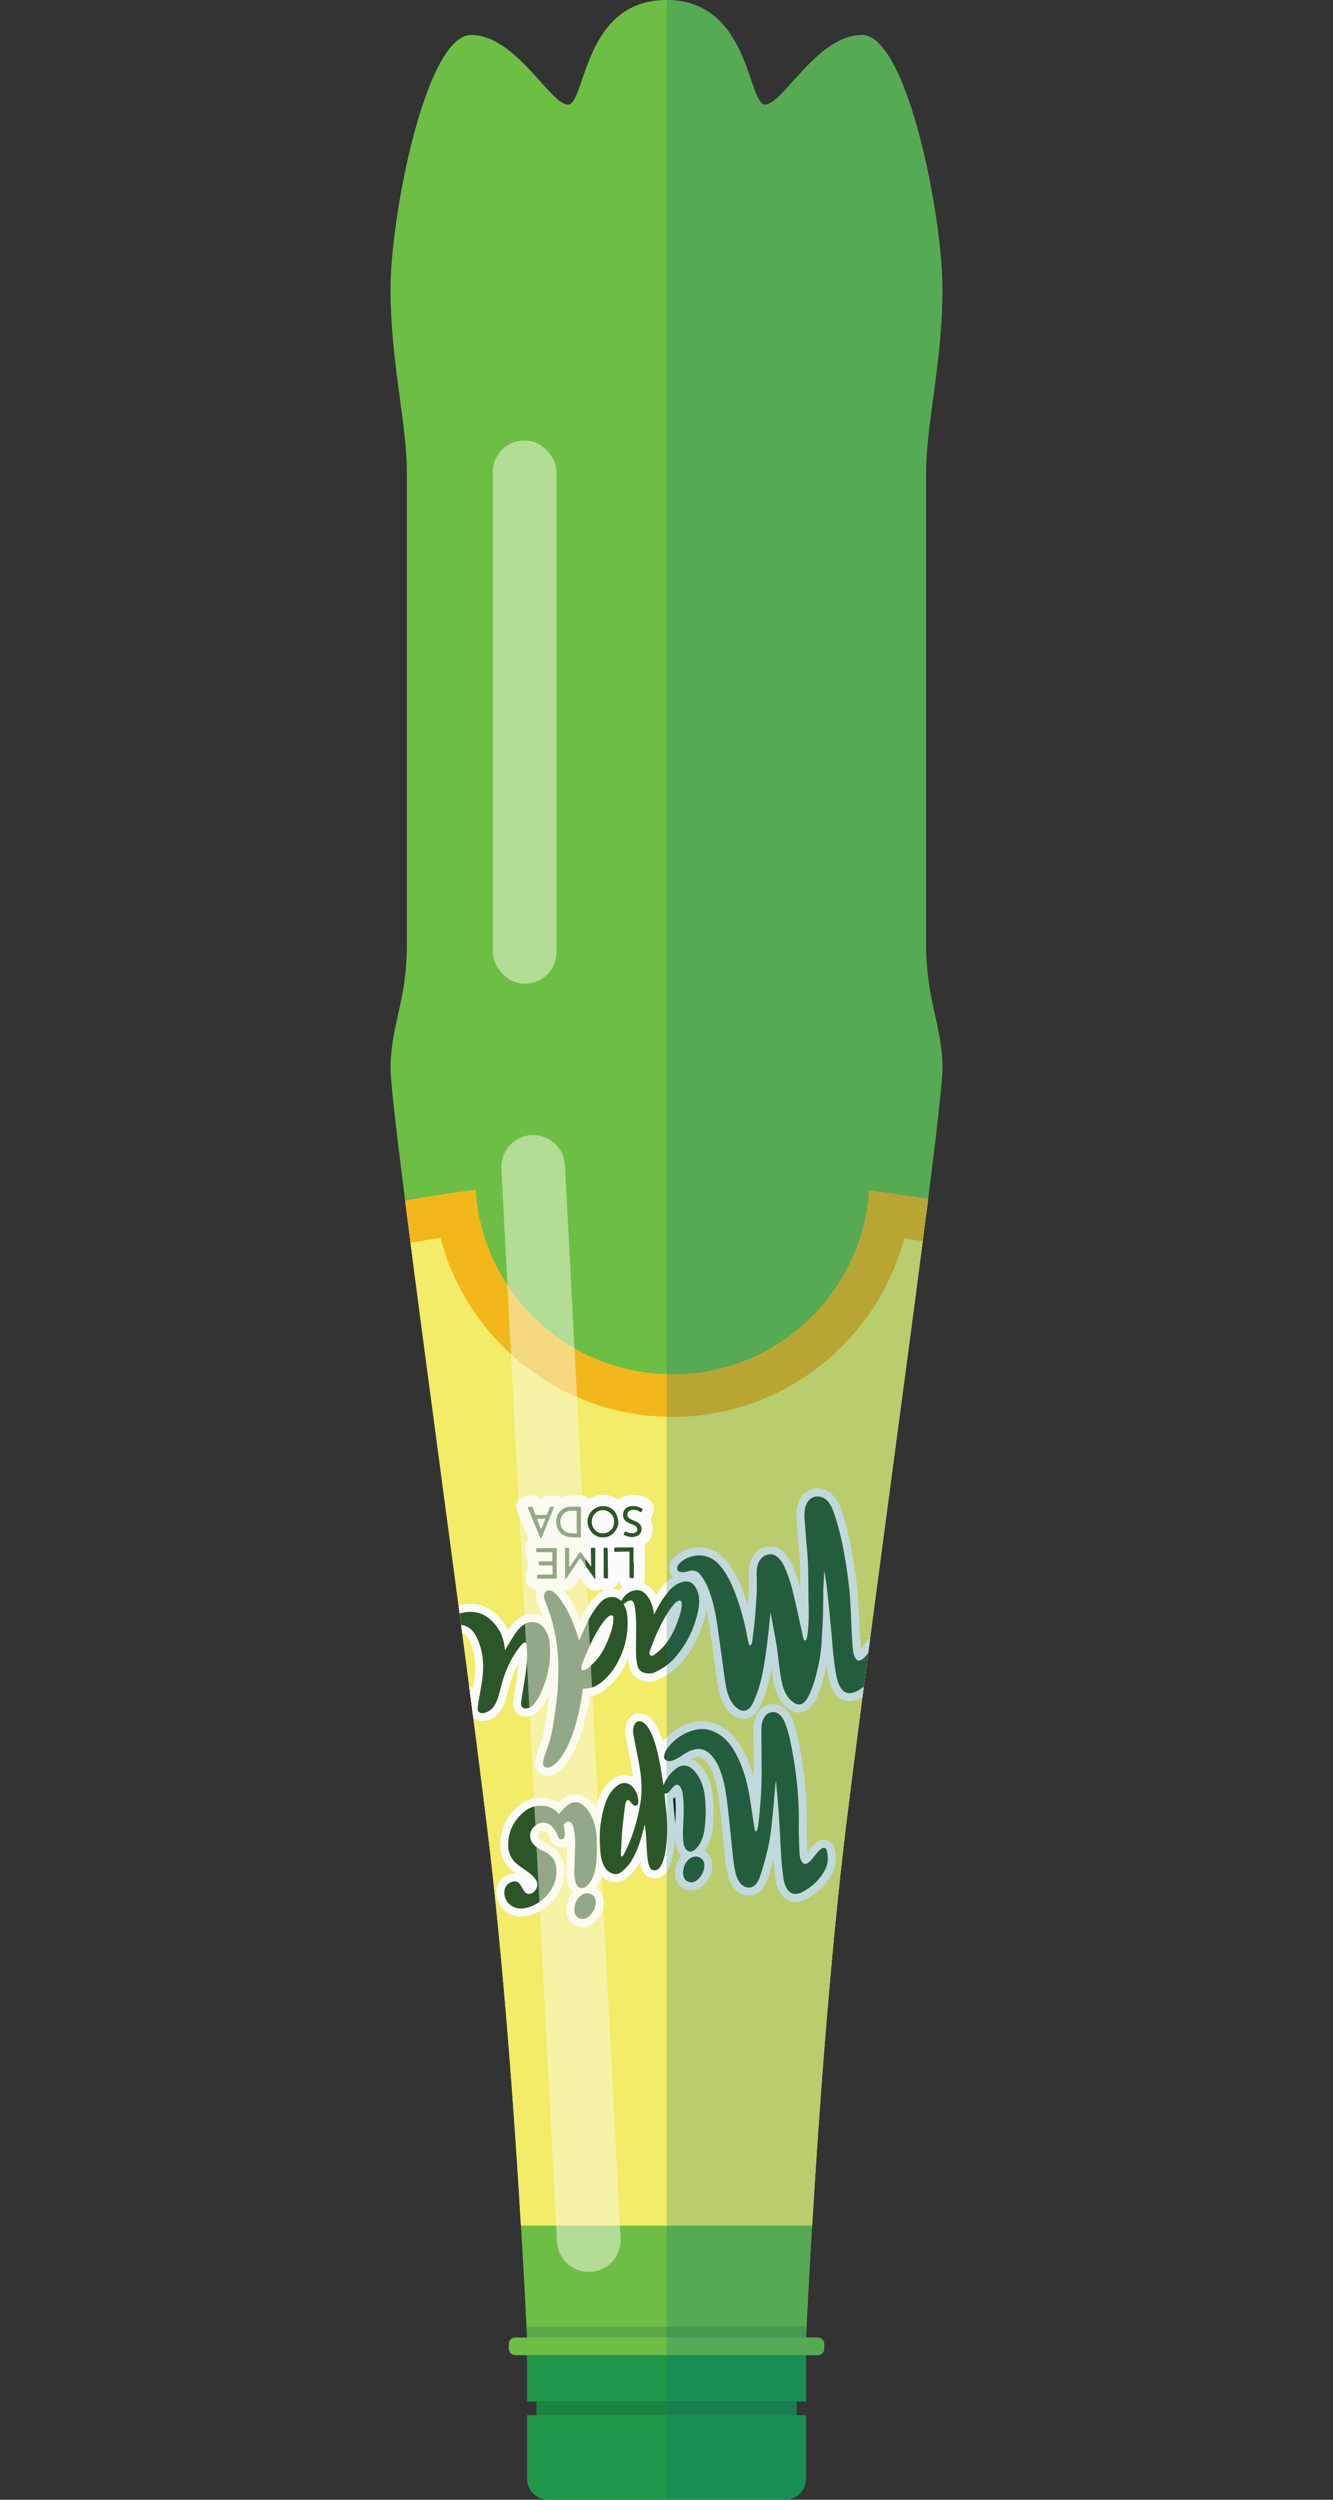 <?xml version="1.0" encoding="UTF-8"?>
<svg xmlns="http://www.w3.org/2000/svg" xmlns:xlink="http://www.w3.org/1999/xlink" viewBox="0 0 160 300">
  <rect x="0" y="0" width="160" height="300" fill="#333333" stroke="none"/>
  <defs>
    <style>
      .cls-1 {
        fill: #020202;
      }

      .cls-1, .cls-2, .cls-3, .cls-4, .cls-5, .cls-6, .cls-7, .cls-8, .cls-9, .cls-10, .cls-11, .cls-12 {
        stroke-width: 0px;
      }

      .cls-2 {
        fill: rgba(251, 251, 231, .5);
      }

      .cls-3 {
        fill: #f2b71b;
      }

      .cls-13 {
        isolation: isolate;
      }

      .cls-4 {
        fill: #11707c;
        mix-blend-mode: multiply;
        opacity: .25;
      }

      .cls-5 {
        fill: none;
      }

      .cls-6 {
        fill: #6dbe45;
      }

      .cls-14 {
        clip-path: url(#clippath);
      }

      .cls-7 {
        fill: #1e9848;
      }

      .cls-8 {
        fill: #1c8441;
      }

      .cls-9 {
        fill: #f2ec69;
      }

      .cls-10 {
        fill: #2b562a;
      }

      .cls-11 {
        fill: #fcfcfc;
      }

      .cls-12 {
        fill: #5aa545;
      }
    </style>
    <clipPath id="clippath">
      <path class="cls-5" d="M49.277,149.173v-.02l.235-.041c1.123-.194,2.246-.388,3.349-.562,1.164,4.452,3.369,8.464,6.32,11.793,2.257,2.553,4.962,4.687,7.984,6.3,3.86,2.083,8.23,3.288,12.855,3.39.225.02.459.02.694.02,13.233,0,24.556-9.057,27.823-21.442.674.112,1.348.214,2.022.327l.194.031c-.143,1.072-.286,2.175-.429,3.298-.102.745-.194,1.491-.296,2.256-.092.694-.184,1.399-.276,2.103-.061.47-.123.939-.184,1.409-.102.786-.214,1.583-.317,2.389-.5,3.757-1.021,7.668-1.552,11.64-.051.419-.112.827-.163,1.246-.531,3.962-1.062,7.964-1.593,11.936-.082.653-.174,1.297-.255,1.95-1.593,11.997-3.104,23.494-4.135,31.887-1.981,16.306-3.329,35.491-4.074,48.019h-34.95c-.735-12.528-2.083-31.713-4.084-48.019-.184-1.491-.378-3.084-.592-4.758-.163-1.338-.347-2.736-.531-4.176-.01-.082-.02-.163-.031-.245-.123-1.001-.255-2.032-.398-3.073-.092-.756-.194-1.511-.296-2.287-.153-1.154-.306-2.328-.459-3.533-.102-.796-.214-1.603-.317-2.42-.214-1.623-.429-3.278-.653-4.952-.112-.827-.225-1.664-.337-2.512-.112-.847-.225-1.695-.337-2.542-.051-.429-.112-.858-.174-1.287-.082-.643-.174-1.297-.255-1.94-.255-1.92-.511-3.859-.776-5.789-.163-1.246-.327-2.491-.49-3.727-.123-.919-.245-1.817-.368-2.726-.082-.674-.174-1.338-.265-2.011-.02-.184-.051-.357-.071-.541-.112-.847-.225-1.695-.337-2.532-.225-1.685-.439-3.349-.664-4.993-.174-1.297-.337-2.573-.511-3.829-.347-2.726-.694-5.36-1.031-7.872,0-.061-.01-.123-.02-.194-.082-.664-.174-1.327-.255-1.971Z"/>
    </clipPath>
  </defs>
  <g class="cls-13">
    <g id="Layer_1" data-name="Layer 1">
      <path class="cls-7" d="M63.255,297.458v-7.607h33.5v7.607c0,1.409-1.133,2.542-2.542,2.542h-28.405c-1.409,0-2.553-1.133-2.553-2.542Z"/>
      <rect class="cls-7" x="63.255" y="282.653" width="33.5" height="5.565"/>
      <rect class="cls-8" x="64.399" y="288.217" width="31.223" height="1.634"/>
      <path class="cls-6" d="M61.07,281.877v-.582c0-.419.347-.766.776-.766h1.409s-.02-.459-.061-1.317c-.102-2.062-.317-6.402-.664-12.109h34.95c-.347,5.708-.562,10.047-.664,12.109-.041.858-.061,1.317-.061,1.317h1.399c.439,0,.786.347.786.766v.582c0,.419-.347.776-.786.776h-36.308c-.429,0-.776-.357-.776-.776Z"/>
      <path class="cls-6" d="M48.838,56.688c0-5.891-1.96-13.212-1.96-22.044s4.258-30.447,9.659-30.447,9.496,8.352,11.63,8.352,1.797-12.548,11.834-12.548h.02c10.016.02,9.7,12.548,11.824,12.548s6.228-8.352,11.619-8.352,9.659,21.615,9.659,30.447-1.96,16.153-1.96,22.044v56.637c0,6.872,1.96,9.72,1.96,14.958,0,1.491-.684,7.372-1.715,15.622-2.359-.388-4.717-.735-7.086-1.031-.817,12.334-11.078,22.075-23.606,22.075-.235,0-.459,0-.694-.02-4.911-.133-9.455-1.777-13.182-4.472-3.665-2.655-6.545-6.341-8.199-10.629-.868-2.205-1.399-4.564-1.552-7.035-2.828.357-5.646.796-8.464,1.297-1.052-8.352-1.746-14.294-1.746-15.806,0-5.238,1.96-8.087,1.96-14.958v-56.637Z"/>
      <path class="cls-9" d="M48.624,144.088c2.818-.5,5.636-.939,8.464-1.297.153,2.471.684,4.83,1.552,7.035,1.654,4.288,4.533,7.974,8.199,10.629,3.727,2.696,8.27,4.339,13.182,4.472.235.02.459.02.694.02,12.528,0,22.789-9.741,23.606-22.075,2.369.296,4.727.643,7.086,1.031-.204,1.603-.419,3.298-.653,5.064-.143,1.072-.286,2.175-.429,3.298-.092.745-.194,1.501-.296,2.256-.082.694-.184,1.399-.276,2.103-.061.47-.123.939-.184,1.409-.102.786-.214,1.583-.317,2.389-.5,3.757-1.021,7.668-1.552,11.64-.051.419-.112.827-.163,1.246-.531,3.962-1.062,7.964-1.593,11.936-.082.653-.174,1.297-.255,1.95-1.593,11.997-3.104,23.494-4.135,31.887-1.981,16.306-3.329,35.491-4.074,48.019h-34.95c-.735-12.528-2.083-31.713-4.084-48.019-.184-1.491-.378-3.084-.592-4.758-.174-1.348-.347-2.736-.531-4.176-.01-.082-.02-.163-.031-.245-.123-1.001-.255-2.032-.398-3.073-.102-.756-.194-1.521-.296-2.287-.153-1.154-.306-2.328-.459-3.533-.102-.796-.214-1.603-.317-2.42-.214-1.623-.429-3.278-.653-4.952-.112-.837-.225-1.674-.337-2.512-.112-.847-.225-1.695-.337-2.542-.051-.429-.112-.858-.174-1.287-.082-.643-.174-1.297-.255-1.94-.255-1.92-.511-3.859-.776-5.789-.163-1.246-.327-2.481-.49-3.727-.123-.919-.245-1.817-.368-2.726-.082-.674-.174-1.338-.265-2.011-.02-.184-.051-.357-.071-.541-.112-.847-.225-1.695-.337-2.532-.225-1.685-.439-3.349-.664-4.993-.174-1.297-.337-2.573-.511-3.829-.357-2.726-.705-5.36-1.031-7.872,0-.061-.01-.123-.02-.194-.082-.664-.174-1.327-.255-1.971v-.02c-.061-.439-.112-.878-.174-1.307-.163-1.297-.327-2.553-.48-3.757Z"/>
      <path class="cls-9" d="M49.277,149.173v-.02l.235-.041c1.123-.194,2.246-.388,3.349-.562,1.164,4.452,3.369,8.464,6.32,11.793,2.257,2.553,4.962,4.687,7.984,6.3,3.86,2.083,8.23,3.288,12.855,3.39.225.02.459.02.694.02,13.233,0,24.556-9.057,27.823-21.442.674.112,1.348.214,2.022.327l.194.031c-.143,1.072-.286,2.175-.429,3.298-.102.745-.194,1.491-.296,2.256-.092.694-.184,1.399-.276,2.103-.061.47-.123.939-.184,1.409-.102.786-.214,1.583-.317,2.389-.5,3.757-1.021,7.668-1.552,11.64-.051.419-.112.827-.163,1.246-.531,3.962-1.062,7.964-1.593,11.936-.082.653-.174,1.297-.255,1.95-1.593,11.997-3.104,23.494-4.135,31.887-1.981,16.306-3.329,35.491-4.074,48.019h-34.95c-.735-12.528-2.083-31.713-4.084-48.019-.184-1.491-.378-3.084-.592-4.758-.163-1.338-.347-2.736-.531-4.176-.01-.082-.02-.163-.031-.245-.123-1.001-.255-2.032-.398-3.073-.092-.756-.194-1.511-.296-2.287-.153-1.154-.306-2.328-.459-3.533-.102-.796-.214-1.603-.317-2.42-.214-1.623-.429-3.278-.653-4.952-.112-.827-.225-1.664-.337-2.512-.112-.847-.225-1.695-.337-2.542-.051-.429-.112-.858-.174-1.287-.082-.643-.174-1.297-.255-1.94-.255-1.92-.511-3.859-.776-5.789-.163-1.246-.327-2.491-.49-3.727-.123-.919-.245-1.817-.368-2.726-.082-.674-.174-1.338-.265-2.011-.02-.184-.051-.357-.071-.541-.112-.847-.225-1.695-.337-2.532-.225-1.685-.439-3.349-.664-4.993-.174-1.297-.337-2.573-.511-3.829-.347-2.726-.694-5.36-1.031-7.872,0-.061-.01-.123-.02-.194-.082-.664-.174-1.327-.255-1.971Z"/>
      <path class="cls-12" d="M63.194,279.212h33.623c-.041.858-.061,1.317-.061,1.317h-33.5s-.02-.459-.061-1.317Z"/>
      <path class="cls-3" d="M48.624,144.088c2.818-.5,5.636-.939,8.464-1.297.153,2.471.684,4.83,1.552,7.035,1.654,4.288,4.533,7.974,8.199,10.629,3.727,2.696,8.27,4.339,13.182,4.472.235.02.459.02.694.02,12.528,0,22.789-9.741,23.606-22.075,2.369.296,4.727.643,7.086,1.031-.204,1.603-.419,3.298-.653,5.064l-.194-.031c-.674-.112-1.348-.214-2.022-.327-3.267,12.385-14.591,21.442-27.823,21.442-.235,0-.47,0-.694-.02-4.625-.102-8.995-1.307-12.855-3.39-3.022-1.613-5.728-3.747-7.984-6.3-2.951-3.329-5.156-7.341-6.32-11.793-1.103.174-2.226.368-3.349.562l-.235.041c-.061-.439-.112-.878-.174-1.307-.163-1.297-.327-2.553-.48-3.757Z"/>
      <rect class="cls-2" x="59.153" y="52.871" width="7.647" height="65.172" rx="3.745" ry="3.745" transform="translate(125.953 170.915) rotate(180)"/>
      <g class="cls-14">
        <g>
          <path class="cls-11" d="M107.002,199.077c-.043-.041-.051,0-.055.027-.208,1.439-.986,2.548-2.025,3.508-.58.536-1.187,1.036-1.929,1.337-.828.337-1.625.323-2.351-.258-.409-.328-.666-.768-.862-1.247-.247-.604-.372-1.238-.462-1.88-.031-.222-.063-.445-.114-.67-.064.282-.125.564-.193.844-.277,1.139-.597,2.265-1.141,3.312-.196.378-.424.736-.758,1.012-.68.561-1.476.624-2.231.167-.821-.498-1.344-1.237-1.676-2.123-.24-.638-.366-1.304-.463-1.975-.042-.287-.081-.575-.131-.862-.177.919-.386,1.827-.669,2.717-.209.66-.458,1.306-.77,1.926-.171.34-.382.654-.678.9-.752.625-1.771.619-2.564-.006-.817-.644-1.278-1.508-1.55-2.489-.2-.72-.297-1.459-.4-2.197-.101-.723-.199-1.447-.297-2.171-.097-.714-.187-1.428-.289-2.141-.113-.794-.235-1.586-.354-2.379-.061-.403-.133-.804-.243-1.241-.156.903-.409,1.737-.728,2.546-.647,1.641-1.551,3.129-2.84,4.35-.723.685-1.534,1.263-2.491,1.578-.925.305-1.798.174-2.556-.47-.402-.342-.541-.828-.65-1.321-.058-.263-.087-.531-.115-.844-.148.315-.264.591-.405.854-.636,1.194-1.456,2.233-2.569,3.022-.451.319-.948.534-1.493.635-.089.017-.166.031-.182.155-.177,1.316-.48,2.605-.862,3.876-.393,1.309-.906,2.563-1.659,3.71-.442.672-.97,1.256-1.702,1.618-.57.282-1.152.333-1.696-.058-.504-.362-.672-.893-.606-1.486.074-.673.34-1.299.573-1.928.344-.928.547-1.886.699-2.86.161-1.035.276-2.076.421-3.113.006-.045.005-.092.008-.15-.046.034-.054.077-.071.115-.299.653-.674,1.258-1.133,1.811-.529.637-1.432.931-2.148.701-.64-.206-1.081-.918-1.004-1.584.126-1.091.355-2.166.504-3.253.067-.491.137-.981.176-1.491-.064.032-.077.086-.1.129-.529.968-.87,2.005-1.142,3.068-.175.685-.343,1.373-.648,2.017-.427.9-1.111,1.488-2.089,1.709-.63.143-1.174-.013-1.597-.519-.06-.072-.087-.058-.15-.006-1.457,1.22-3.439.348-3.749-1.333-.239-1.299.629-2.514,1.936-2.706.734-.107,1.361.106,1.897.609.033.031.065.061.118.11.076-.519.157-1.015.22-1.514.068-.538.122-1.077.068-1.622-.097-.976-.286-1.926-.761-2.798-.212-.389-.508-.676-.963-.759-.186-.034-.366-.002-.547.034-.434.086-.868.137-1.306.023-.424-.11-.702-.377-.846-.787-.012-.033-.008-.073-.043-.094-.004-.002-.015.008-.023.012v-.092c.05-.02.025-.041,0-.061v-.307c.007-.009.014-.019.021-.028-.007,0-.014-.002-.021-.003v-.123c.036.045.049.01.058-.019.135-.441.434-.759.786-1.032.77-.596,1.638-.953,2.616-1,.535-.026,1.075-.058,1.6.104,1.431.442,2.473,1.349,3.178,2.659.062.115.119.233.185.364.029-.04.05-.067.068-.094.293-.428.61-.835,1.017-1.162.642-.514,1.359-.772,2.192-.656.287.04.561.118.857.24-.183-.492-.35-.954-.526-1.414-.205-.536-.324-1.076-.116-1.639.041-.11-.042-.089-.097-.094-.592-.058-1.049-.45-1.189-1.029-.073-.302-.045-.611-.035-.917.006-.208.073-.4.173-.581.021-.039.054-.071.041-.125-.052-.222-.04-.449-.03-.673.01-.209-.003-.397-.14-.571-.078-.098-.105-.229-.132-.355-.053-.254-.02-.51-.027-.765-.01-.371.122-.692.377-.956.079-.082.08-.138.039-.235-.462-1.087-.928-2.171-1.372-3.265-.303-.747.13-1.591.897-1.798.259-.07.528-.052.792-.074.458-.038.845.114,1.139.474.067.082.091.032.133-.018.261-.304.593-.459.995-.46.174,0,.348.001.522,0,.236-.002.455.056.654.181.074.047.134.042.213.012.336-.129.685-.197,1.047-.194.425.004.85.003,1.275,0,.327-.002.615.105.855.318.093.083.149.068.245.019,1.125-.584,2.231-.568,3.308.124.074.047.115.045.182-.007.653-.5,1.397-.611,2.192-.5.468.065.887.265,1.295.484.526.283.788.912.652,1.492-.072.308-.225.578-.371.851-.029.054-.044.092-.011.151.156.269.236.562.257.872.054.787-.171,1.465-.796,1.975-.133.109-.184.201-.175.382.061,1.238.043,2.478.045,3.718,0,.202-.023.399-.109.582-.039.083-.01.104.058.132.175.072.335.172.487.286.373.281.658.638.907,1.058.55-.84,1.151-1.614,2.039-2.117-.347-.34-.51-.735-.467-1.201.04-.421.216-.794.513-1.088,1.133-1.122,2.494-1.515,4.045-1.171,1.025.228,1.806.854,2.446,1.666.733.93,1.246,1.982,1.689,3.071.274.674.507,1.362.722,2.061.044-.041.041-.088.044-.132.059-.853.109-1.706.101-2.562-.006-.604-.05-1.208.025-1.811.095-.76.38-1.423.962-1.944.84-.751,2.039-.811,2.946-.142.403.297.708.681.943,1.116.523.968.876,2.003,1.173,3.059.035.126.07.253.105.379.014-.497.018-.989.013-1.48-.006-.548-.002-1.097-.036-1.643-.052-.848-.134-1.693-.202-2.54-.069-.857-.14-1.713-.202-2.57-.042-.579-.026-1.157.131-1.72.286-1.024.877-1.749,1.97-1.97.023-.005.071-.005.035-.053h.707c-.029.075.037.053.065.057.731.106,1.283.498,1.713,1.08.418.565.663,1.21.881,1.871.544,1.654.928,3.345,1.218,5.06.131.775.248,1.552.355,2.331.082.597.166,1.195.219,1.795.095,1.091.131,2.185.215,3.277.07.918.011,1.842.126,2.759.045.356.047.718.068,1.078.17-.174.302-.36.438-.542.291-.39.585-.784,1.032-1.011.774-.393,1.529-.256,1.93.654.111.253.181.518.226.791.005.029-.027.104.059.069v1.199ZM98.929,188.48c.096.385.132.739.184,1.091.165,1.098.281,2.202.388,3.307.088.922.168,1.845.266,2.765.112,1.053.15,2.113.285,3.165.108.842.192,1.687.378,2.516.113.505.276.996.609,1.408.261.323.595.492,1.017.464.383-.025.722-.179,1.041-.376.69-.425,1.283-.968,1.814-1.575.643-.734,1.053-1.577,1.124-2.564.032-.444-.01-.88-.2-1.289-.129-.276-.259-.319-.541-.198-.203.087-.364.23-.496.401-.25.324-.488.657-.739.98-.191.248-.397.484-.68.634-.27.144-.493.091-.666-.161-.152-.222-.241-.472-.29-.736-.123-.672-.124-1.355-.171-2.033-.079-1.143-.085-2.292-.167-3.436-.048-.679-.064-1.361-.135-2.038-.129-1.225-.307-2.445-.505-3.661-.295-1.807-.688-3.589-1.267-5.328-.188-.563-.392-1.119-.774-1.588-.325-.399-.747-.61-1.262-.632-.589-.025-1.113.345-1.372.972-.165.399-.209.82-.217,1.246-.009.482.055.96.092,1.44.045.571.089,1.143.134,1.715.068.862.163,1.723.197,2.587.044,1.126.053,2.253.054,3.38.002,1.443.108,2.888-.018,4.33-.04.453-.062.909-.182,1.351-.032.117-.082.254-.206.259-.124.006-.155-.142-.194-.244-.08-.206-.093-.428-.141-.643-.281-1.261-.562-2.521-.843-3.782-.294-1.321-.629-2.63-1.166-3.878-.219-.509-.46-1.005-.874-1.391-.337-.314-.733-.474-1.194-.381-.664.133-1.049.58-1.25,1.198-.155.474-.151.969-.134,1.46.036.999.014,1.998-.064,2.994-.076.964-.121,1.931-.24,2.891-.081.655-.16,1.31-.245,1.964-.018.142-.052.286-.184.373-.085.056-.149.067-.189-.064-.103-.338-.169-.684-.235-1.03-.348-1.829-.831-3.62-1.513-5.354-.401-1.02-.868-2.008-1.552-2.875-.78-.987-1.757-1.577-3.062-1.421-.741.088-1.414.358-1.955.899-.135.135-.243.289-.293.478-.07.262.035.467.291.56.162.059.329.066.499.046.199-.023.393-.069.583-.127.571-.173,1.029-.021,1.402.443.543.676.893,1.449,1.168,2.26.425,1.252.684,2.541.872,3.848.196,1.366.382,2.734.571,4.102.147,1.068.271,2.14.466,3.202.134.729.35,1.428.791,2.039.197.273.428.51.713.689.483.303,1.007.218,1.377-.214.158-.184.274-.394.376-.612.603-1.29.977-2.652,1.223-4.048.338-1.914.576-3.843.749-5.779.03-.337.054-.678.134-1.01.031.399.129.786.195,1.178.214,1.269.505,2.525.643,3.808.072.666.167,1.329.255,1.993.092.689.182,1.378.397,2.043.239.742.614,1.393,1.272,1.846.502.346.995.281,1.389-.182.234-.275.393-.596.539-.923.472-1.054.764-2.163,1.01-3.286.165-.75.29-1.507.359-2.27.057-.632.064-1.268.114-1.901.102-1.297.11-2.597.131-3.896.007-.43-.019-.859.008-1.29.043-.69.069-1.38.104-2.111ZM69.487,196.859c-.173-.777-.487-1.502-.775-2.236-.433-1.102-1-2.124-1.732-3.054-.217-.276-.485-.502-.804-.653-.372-.177-.758.022-.851.424-.071.307.036.586.14.863.213.568.438,1.132.617,1.712.471,1.529.763,3.096.892,4.688.086,1.067.059,2.139.015,3.208-.023.552-.039,1.105-.102,1.655-.113.975-.245,1.948-.387,2.919-.174,1.189-.403,2.364-.827,3.495-.188.501-.373,1.005-.478,1.532-.104.524.281.856.781.679.214-.076.403-.198.581-.337.452-.352.775-.81,1.074-1.29.666-1.072,1.097-2.241,1.446-3.447.392-1.352.679-2.724.842-4.123.028-.237-.025-.261.271-.242.041.003.082-.001.123-.003.761-.04,1.405-.352,1.98-.839,1.25-1.056,2.033-2.425,2.554-3.941.394-1.148.527-2.35.479-3.569-.024-.613-.122-1.198-.457-1.725-.015-.023-.062-.056-.01-.087.235-.141.437-.339.72-.395.248-.049.346-.007.456.219.122.252.167.524.205.798.107.783.124,1.571.121,2.36-.004.891-.025,1.782-.019,2.673.004.588.036,1.175.175,1.752.117.484.416.771.894.881.436.1.862.084,1.272-.114.908-.44,1.726-1.01,2.381-1.778,1.089-1.276,1.911-2.705,2.406-4.32.261-.85.483-1.701.453-2.599-.02-.596-.188-1.143-.544-1.631-.362-.495-.832-.641-1.416-.492-.682.174-1.222.571-1.665,1.094-.66.779-1.195,1.644-1.656,2.554-.04.078-.061.17-.155.222-.021-.303-.076-.588-.159-.868-.179-.605-.434-1.169-.905-1.609-.343-.32-.744-.457-1.211-.379-.709.119-1.205.533-1.545,1.143-.083.148-.126.128-.228.037-.517-.457-1.099-.474-1.703-.216-.345.147-.606.415-.846.697-.433.507-.802,1.059-1.117,1.647-.446.833-.775,1.721-1.193,2.567-.021.044-.025.1-.089.126ZM60.602,198.032c-.006-.044-.009-.062-.01-.081-.084-1.208-.51-2.284-1.326-3.176-.807-.883-1.783-1.405-3.037-1.319-.84.057-1.588.31-2.256.811-.172.129-.332.276-.425.477-.087.191-.028.317.174.372.239.065.478.024.714-.019.347-.064.693-.133,1.049-.062.742.146,1.261.587,1.61,1.235.69,1.279.946,2.664.893,4.1-.042,1.125-.277,2.231-.455,3.341-.072.449-.173.894-.202,1.349-.019.298.186.519.484.541.102.007.204,0,.305-.025.692-.174,1.146-.614,1.429-1.256.281-.639.444-1.314.613-1.986.424-1.682,1.108-3.243,2.17-4.625.159-.207.326-.407.543-.56.096-.068.165-.051.233.039.081.107.119.23.121.358.009.543.059,1.085.027,1.628-.068,1.145-.247,2.277-.436,3.407-.103.615-.217,1.228-.282,1.849-.035.341.204.617.548.612.36-.005.67-.139.905-.415.303-.355.578-.735.781-1.153.973-2,1.422-4.105,1.193-6.33-.067-.647-.286-1.245-.688-1.778-.602-.798-1.647-.869-2.346-.427-.32.202-.591.457-.821.754-.481.62-.86,1.305-1.266,1.973-.072.118-.131.243-.243.37ZM67.678,190.901c.829,1.052,1.474,2.174,1.937,3.431.206-.418.401-.805.631-1.171.459-.729.948-1.432,1.648-1.959.237-.179.503-.297.807-.411-.185-.02-.339.011-.487-.03-.083-.023-.157-.01-.236.024-.518.226-1.065.122-1.466-.276-.227-.224-.4-.49-.578-.752-.09-.133-.185-.262-.283-.398-.231.341-.455.664-.69.979-.188.252-.43.415-.73.501-.172.049-.347.072-.553.062ZM71.41,189.512c.012-.004.024-.009.036-.013,0-.055,0-.11,0-.164,0-1.07-.005-2.14.003-3.21.003-.428.009-.368-.365-.379-.125-.004-.166.027-.162.158.018.64.027,1.279.038,1.919,0,.052.013.107-.02.17-.04-.051-.073-.088-.103-.129-.336-.47-.666-.944-1.009-1.409-.172-.232-.137-.299-.351.004-.33.468-.647.944-.971,1.416-.04.059-.077.124-.191.185,0-.683.002-1.327,0-1.971-.001-.348-.005-.344-.359-.343-.102,0-.13.03-.129.13.003,1.177.002,2.355.003,3.532,0,.037-.024.093.026.108.051.015.081-.036.107-.073.087-.126.173-.253.259-.38.465-.684.929-1.369,1.412-2.08.599.852,1.188,1.69,1.778,2.529ZM72.365,184.501c1.016.072,1.857-.961,1.849-1.739-.013-1.184-.751-2.013-1.821-2.01-1.033.003-1.866.836-1.876,1.853-.009.954.853,1.97,1.848,1.895ZM69.728,182.67c0-.568-.003-1.136.003-1.704.001-.109-.018-.149-.139-.146-.368.01-.737,0-1.105.004-.532.005-.97.217-1.315.619-.39.453-.463.978-.369,1.553.114.695.585,1.244,1.259,1.412.522.13,1.057.097,1.588.096.106,0,.078-.074.078-.128.001-.568,0-1.136,0-1.704ZM66.822,187.638c0-.568-.003-1.137.003-1.705.001-.117-.031-.145-.146-.144-.666.005-1.331.003-1.997.003-.324,0-.318,0-.326.33-.003.126.03.164.16.162.553-.007,1.106,0,1.659-.005.101,0,.133.027.13.129-.007.281-.007.563,0,.845.003.105-.033.128-.131.127-.394-.005-.788-.002-1.183-.002-.338,0-.331,0-.34.331-.003.125.026.165.157.162.456-.008.911-.003,1.367-.004.068,0,.129-.009.131.096.005.297.017.593.034.89.006.099-.028.119-.12.118-.466-.004-.932-.002-1.398-.002-.357,0-.353,0-.357.357-.001.104.021.138.132.137.696-.006,1.393-.005,2.089,0,.106,0,.138-.025.137-.135-.006-.563-.003-1.126-.003-1.689ZM66.519,180.823c-.128,0-.231.009-.332-.002-.116-.013-.175.031-.215.138-.094.253-.201.501-.297.753-.028.073-.068.098-.147.097-.394-.004-.788-.004-1.182,0-.074,0-.105-.023-.127-.095-.081-.274-.194-.536-.305-.799-.023-.053-.041-.1-.117-.091-.154.019-.309.03-.476.045.024.06.042.107.062.153.493,1.18.987,2.359,1.475,3.542.042.102.076.077.123.025.03-.033.049-.077.066-.119.21-.525.418-1.051.629-1.575.276-.684.555-1.367.841-2.072ZM75.834,184.462c.269-.002.528-.045.761-.193.53-.338.561-1.113.059-1.487-.157-.117-.335-.194-.514-.269-.188-.079-.381-.148-.553-.26-.237-.154-.32-.339-.272-.598.042-.224.217-.385.48-.433.347-.064.67-.001.97.185.18.112.182.109.282-.07.126-.226.124-.223-.099-.345-.435-.24-.896-.308-1.379-.199-.436.099-.7.399-.77.851-.069.445.103.81.49,1.038.141.083.294.141.446.202.189.076.385.138.549.267.176.138.247.336.188.53-.062.203-.221.281-.416.309-.326.047-.628-.037-.924-.16-.042-.017-.09-.073-.126.007-.053.117-.145.22-.134.361,0,.004.018.006.027.01.296.146.598.266.937.254ZM76.078,187.56c-.013,0-.027,0-.04,0,0-.578-.002-1.156.002-1.735,0-.097-.032-.118-.124-.117-.604.004-1.208-.002-1.812.003-.386.003-.381.01-.384.392,0,.107.027.138.136.135.517-.016,1.034-.02,1.551-.037.117-.004.155.022.154.148-.006.891-.003,1.781-.003,2.672,0,.371,0,.364.375.372.131.003.149-.046.148-.159-.005-.558-.002-1.116-.002-1.674ZM56.352,204.274c.025-.936-.731-1.392-1.289-1.384-.738.011-1.362.637-1.352,1.364.01.762.612,1.372,1.357,1.348.666-.021,1.294-.531,1.285-1.328ZM72.458,187.583v1.473c0,.371,0,.364.369.373.131.003.158-.036.156-.161-.017-1.058-.026-2.116-.037-3.175-.004-.35-.002-.345-.354-.349-.107-.001-.137.028-.136.135.005.567.003,1.135.003,1.703ZM73.508,190.686c.269.025.512.056.744.136.046.016.073.013.107-.02.119-.117.241-.231.364-.348-.207-.164-.345-.379-.444-.63-.287.54-.353.615-.771.861Z"/>
          <path class="cls-11" d="M69.6,231.285c.036-.102-.053-.054-.082-.062-.766-.2-1.319-.661-1.462-1.443-.169-.918,0-1.801.594-2.561.062-.08.07-.115,0-.195-.359-.403-.529-.887-.584-1.418-.024-.229-.056-.456-.085-.684-.025-.2.011-.397.019-.596.036-.911.02-1.823.078-2.733,0-.014-.006-.029-.012-.059-.293.182-.611.207-.934.149-.462-.082-.784-.353-.973-.78-.14-.316-.259-.642-.481-.917-.325-.403-.872-.334-1.068.152-.086.212-.002.412.152.575.191.204.423.351.675.468.361.168.72.341,1.036.588.723.566,1.121,1.297,1.234,2.221.367,3.01-2,5.371-4.241,5.896-.903.211-1.778.188-2.575-.352-.914-.62-1.362-1.491-1.302-2.596.065-1.195,1.022-2.092,2.215-2.105.03,0,.061,0,.123,0-.159-.125-.297-.231-.432-.341-.966-.792-1.463-1.821-1.447-3.062.026-1.998.822-3.64,2.414-4.866.884-.681,1.909-.903,3.006-.791.518.053.996.253,1.439.523.092.056.134.042.201-.028.387-.406.829-.729,1.382-.867.804-.201,1.513.005,2.144.523.343.282.613.628.864,1.006.098-.303.186-.594.286-.881.249-.721.602-1.385,1.118-1.951.326-.358.704-.659,1.133-.88.585-.303,1.186-.226,1.782-.015.043.015.084.034.147.06.005-.247-.037-.476-.075-.702-.231-1.373-.513-2.737-.775-4.104-.123-.639-.117-1.27.176-1.873.317-.652.879-1.024,1.493-.983.489.032.906.228,1.263.558.538.497.865,1.13,1.144,1.793.136.323.248.656.356,1.001.08-.031.115-.102.164-.156.913-1.011,2.025-1.721,3.333-2.082,1.475-.407,2.829-.057,4.059.816.936.664,1.582,1.574,2.111,2.572.536,1.01.931,2.077,1.239,3.19.033-.058.022-.111.021-.16-.01-1.752-.021-3.503-.034-5.255-.004-.543.008-1.084.187-1.606.215-.626.544-1.165,1.142-1.499.894-.499,2.045-.26,2.721.566.421.515.659,1.121.867,1.741.28.833.439,1.695.616,2.554.236,1.146.386,2.306.543,3.464.098.719.144,1.445.23,2.166.06.5.047,1.001.064,1.502.022.629.073,1.256.054,1.887-.016.537-.031,1.075-.026,1.613.006.624.082,1.246.064,1.871-.001.04-.004.082.034.13.144-.181.286-.359.427-.538.208-.264.461-.482.729-.678.706-.515,1.62-.264,1.967.533.227.522.266,1.077.253,1.637-.019.817-.319,1.543-.769,2.208-.757,1.119-1.732,1.998-2.959,2.576-.627.296-1.281.378-1.94.086-.58-.256-.936-.726-1.191-1.284-.223-.487-.334-1.005-.398-1.533-.082-.68-.151-1.361-.228-2.069-.124.432-.239.841-.359,1.248-.159.537-.313,1.076-.554,1.583-.274.578-.65,1.064-1.265,1.314-.829.337-1.768.098-2.411-.603-.492-.536-.753-1.181-.901-1.88-.182-.861-.291-1.732-.374-2.607-.092-.967-.2-1.933-.295-2.9-.093-.946-.199-1.891-.317-2.834-.154-1.236-.323-2.468-.766-3.644-.193-.513-.437-1-.781-1.43-.19-.238-.405-.454-.709-.538-.385-.107-.731.025-1.088.199.091.048.167.088.242.128.543.292.933.744,1.267,1.246.568.852.868,1.803,1.007,2.81.151,1.095.143,2.195.087,3.295-.049.974-.187,1.929-.611,2.823-.121.254-.262.495-.424.729.531.35.83.845.906,1.465.07.567-.051,1.109-.303,1.618-.357.721-.865,1.287-1.651,1.551-1.166.391-2.286-.429-2.456-1.511-.14-.895.083-1.722.623-2.456.047-.064.059-.099,0-.163-.348-.377-.515-.837-.598-1.333-.047-.282-.07-.567-.085-.854-.023.289-.042.578-.07.866-.094.962-.239,1.914-.647,2.803-.178.389-.402.748-.766.996-.719.49-1.66.388-2.175-.242-.265-.324-.38-.716-.469-1.117-.02-.089-.038-.178-.062-.292-.04.066-.069.109-.094.155-.365.677-.874,1.233-1.462,1.72-.823.681-1.76.715-2.686.106-.119-.078-.23-.169-.349-.257-.032.016-.037.053-.047.084-.138.425-.333.821-.591,1.185-.032.045-.07.074.004.129.802.603,1.012,1.404.779,2.353-.185.755-.571,1.382-1.182,1.864-.263.208-.562.348-.893.414-.028.005-.098-.016-.055.06h-.645ZM93.128,213.742c.057.138.04.253.05.363.1,1.137.217,2.272.294,3.411.1,1.481.178,2.964.248,4.447.054,1.151.152,2.297.315,3.437.068.478.198.94.472,1.348.26.388.618.586,1.094.541.21-.02.414-.075.601-.17,1.257-.64,2.25-1.554,2.881-2.829.355-.718.347-1.472.141-2.229-.075-.275-.197-.332-.471-.272-.089.02-.152.08-.221.132-.353.267-.598.629-.868.969-.201.253-.4.508-.675.686-.326.21-.59.141-.779-.197-.148-.264-.22-.553-.235-.85-.04-.802-.077-1.605-.089-2.408-.015-1.033.019-2.066-.016-3.101-.034-1.02-.109-2.033-.216-3.046-.134-1.271-.316-2.537-.551-3.793-.179-.958-.356-1.918-.672-2.844-.167-.489-.339-.978-.68-1.379-.312-.366-.704-.559-1.196-.459-.399.081-.668.335-.858.683-.216.396-.3.824-.302,1.269-.002.666.005,1.332.009,1.997.014,2.206.075,4.413-.105,6.616-.081.989-.149,1.98-.284,2.964-.033.242-.077.485-.197.704-.056.102-.108.114-.162,0-.046-.098-.077-.2-.094-.306-.072-.459-.145-.919-.212-1.379-.174-1.183-.34-2.367-.588-3.538-.293-1.38-.734-2.709-1.391-3.959-.443-.843-.985-1.618-1.764-2.195-.975-.722-2.059-1.041-3.251-.726-1.348.355-2.443,1.119-3.281,2.239-.183.244-.301.521-.352.824-.063.369.131.622.503.656.262.024.509-.042.743-.15.344-.159.665-.359.978-.571.284-.192.575-.371.893-.503.362-.151.737-.246,1.134-.215.555.044,1,.308,1.371.706.609.653.975,1.441,1.254,2.277.495,1.486.64,3.036.825,4.577.098.813.174,1.628.258,2.442.09.87.179,1.741.266,2.611.075.753.176,1.503.344,2.242.123.541.331,1.043.754,1.427.58.526,1.345.439,1.793-.2.196-.279.326-.59.429-.911.588-1.83,1.091-3.68,1.302-5.599.107-.977.203-1.954.295-2.932.087-.927.126-1.858.266-2.806ZM79.631,214.233c-.089-.547-.175-1.067-.258-1.586-.177-1.11-.382-2.214-.709-3.291-.212-.699-.456-1.387-.86-2.004-.164-.25-.353-.478-.613-.635-.473-.286-.86-.157-1.074.352-.158.374-.152.761-.08,1.147.179.959.367,1.916.559,2.872.216,1.075.376,2.155.407,3.253.029,1.009-.095,2.001-.303,2.985-.37,1.749-.91,3.441-1.718,5.041-.055.109-.117.216-.185.316-.042.062-.104.134-.186.111-.086-.024-.086-.118-.091-.194-.005-.066-.008-.134-.001-.2.061-.56.049-1.125.097-1.686.041-.484.053-.972.104-1.455.087-.829.192-1.656.295-2.483.031-.248.066-.497.242-.699.059-.067.11-.074.185-.033.154.084.254.22.356.354.084.111.174.216.304.275.236.107.495-.049.509-.307.042-.803-.228-1.486-.809-2.041-.391-.374-1.035-.451-1.477-.17-.316.201-.6.443-.84.735-.55.673-.842,1.465-1.054,2.291-.39,1.518-.533,3.061-.427,4.625.04.597.129,1.188.333,1.756.187.521.466.958.99,1.211.472.228.905.184,1.3-.143.463-.383.877-.812,1.187-1.336.557-.938.929-1.95,1.223-2.995.125-.446.237-.896.362-1.37.045.414.095.799.129,1.186.082.933.076,1.872.187,2.803.048.406.099.813.275,1.189.129.276.356.398.648.351.225-.036.415-.14.553-.327.143-.195.252-.408.338-.633.289-.758.39-1.552.468-2.352.139-1.429.085-2.852-.083-4.274-.059-.498-.093-.998-.141-1.498-.008-.086.003-.131.107-.131.16,0,.299-.069.407-.186.115-.123.221-.255.329-.384.118-.141.231-.288.385-.394.191-.132.39-.115.556.047.097.094.161.211.212.335.094.228.148.467.185.71.152,1.014.116,2.032.076,3.051-.034.864-.093,1.729-.012,2.593.03.323.111.635.308.902.221.3.532.376.866.21.196-.097.356-.24.493-.408.48-.586.729-1.275.847-2.009.169-1.044.191-2.1.148-3.155-.027-.659-.093-1.316-.267-1.957-.224-.827-.584-1.58-1.197-2.193-.596-.596-1.328-.687-1.984-.209-.632.461-1.132,1.046-1.459,1.766-.039.086-.065.179-.142.272ZM67.053,217.745c-.062-.142-.142-.241-.239-.326-.388-.341-.832-.587-1.341-.667-.933-.146-1.803.052-2.536.656-1.285,1.059-1.96,2.43-1.94,4.106.011.889.378,1.631,1.07,2.203.372.307.78.562,1.171.842.418.299.819.613,1.096,1.06.412.667-.034,1.428-.579,1.621-.339.12-.566.06-.786-.221-.108-.137-.194-.288-.281-.438-.108-.185-.212-.374-.354-.537-.114-.131-.247-.228-.428-.244-.557-.047-1.085.287-1.28.812-.237.64-.008,1.447.548,1.934.584.512,1.261.583,1.987.421,1.83-.409,3.817-2.283,3.617-4.7-.067-.811-.394-1.435-1.086-1.866-.208-.13-.429-.237-.652-.338-.382-.173-.72-.407-1.002-.72-.469-.52-.625-1.386.007-2.054.714-.756,1.717-.727,2.367.083.141.176.268.362.365.566.092.193.172.392.259.588.075.167.219.22.389.217.157-.003.234-.112.29-.238.05-.113.072-.234.072-.358,0-.298-.018-.599-.101-.882-.071-.238.007-.374.175-.518.235-.202.554-.181.738.068.117.159.182.342.232.53.184.699.23,1.416.201,2.132-.031.757-.035,1.515-.066,2.273-.013.301-.03.604-.033.904-.004.412.061.825.155,1.229.037.159.115.305.217.436.199.257.492.339.794.222.17-.066.311-.176.437-.305.221-.224.398-.48.537-.762.349-.71.467-1.476.525-2.254.058-.777.04-1.556.031-2.334-.008-.802-.125-1.59-.4-2.347-.254-.7-.608-1.342-1.174-1.843-.357-.316-.77-.483-1.257-.377-.323.07-.596.233-.837.457-.32.297-.605.625-.907.969ZM81.985,224.707c-.008.689.314,1.105.852,1.184.353.052.652-.092.91-.32.386-.342.635-.773.751-1.273.092-.395.079-.786-.191-1.122-.351-.436-1.017-.487-1.521-.11-.58.435-.76,1.062-.8,1.641ZM68.954,229.261c-.003.429.143.708.471.898.407.237.909.161,1.309-.21.436-.405.688-.91.768-1.496.072-.53-.187-.992-.647-1.164-.451-.169-.841-.026-1.194.263-.543.443-.696,1.047-.706,1.71ZM81.036,215.674c-.295.274-.262.151-.227.526.058.61.107,1.221.164,1.831.026.278.058.555.074.833.055-1.058.105-2.114-.012-3.191Z"/>
          <path class="cls-1" d="M52.543,195.02c.025.02.05.041,0,.061v-.061Z"/>
          <path class="cls-1" d="M52.543,194.682c.007,0,.014.002.021.003-.007.009-.014.019-.021.028v-.031Z"/>
          <path class="cls-10" d="M98.929,188.48c-.035.731-.061,1.422-.104,2.111-.027.43-.001.86-.008,1.29-.021,1.299-.029,2.599-.131,3.896-.05.633-.057,1.269-.114,1.901-.068.764-.194,1.521-.359,2.27-.246,1.123-.538,2.232-1.01,3.286-.146.327-.305.648-.539.923-.393.462-.886.527-1.389.182-.658-.453-1.033-1.103-1.272-1.846-.215-.665-.305-1.354-.397-2.043-.088-.664-.183-1.327-.255-1.993-.138-1.283-.429-2.539-.643-3.808-.066-.392-.164-.779-.195-1.178-.08.332-.104.673-.134,1.01-.173,1.937-.411,3.865-.749,5.779-.246,1.396-.62,2.758-1.223,4.048-.102.218-.218.428-.376.612-.37.432-.894.517-1.377.214-.285-.179-.516-.416-.713-.689-.441-.611-.657-1.31-.791-2.039-.195-1.061-.318-2.133-.466-3.202-.189-1.367-.375-2.735-.571-4.102-.188-1.307-.447-2.596-.872-3.848-.275-.812-.625-1.585-1.168-2.26-.373-.465-.831-.616-1.402-.443-.19.058-.385.104-.583.127-.17.02-.337.013-.499-.046-.256-.093-.361-.298-.291-.56.05-.189.158-.343.293-.478.54-.54,1.213-.81,1.955-.899,1.305-.156,2.282.434,3.062,1.421.685.867,1.151,1.855,1.552,2.875.682,1.734,1.165,3.525,1.513,5.354.066.346.132.692.235,1.03.04.131.103.12.189.064.133-.087.166-.231.184-.373.085-.654.164-1.309.245-1.964.118-.961.164-1.927.24-2.891.078-.996.1-1.994.064-2.994-.017-.492-.021-.986.134-1.46.202-.618.586-1.065,1.25-1.198.461-.093.857.067,1.194.381.414.386.655.882.874,1.391.537,1.248.872,2.557,1.166,3.878.28,1.261.561,2.522.843,3.782.048.214.061.436.141.643.039.101.07.249.194.244.125-.006.174-.143.206-.259.12-.442.142-.898.182-1.351.126-1.443.02-2.887.018-4.33-.001-1.127-.01-2.254-.054-3.38-.034-.864-.129-1.725-.197-2.587-.045-.571-.089-1.143-.134-1.715-.038-.479-.101-.957-.092-1.44.008-.427.052-.848.217-1.246.259-.627.784-.997,1.372-.972.515.022.937.233,1.262.632.382.468.586,1.024.774,1.588.58,1.739.973,3.521,1.267,5.328.198,1.216.376,2.436.505,3.661.071.677.087,1.359.135,2.038.081,1.144.088,2.293.167,3.436.047.678.047,1.361.171,2.033.048.263.137.513.29.736.173.252.396.305.666.161.283-.15.488-.387.68-.634.25-.324.488-.657.739-.98.132-.171.293-.314.496-.401.282-.121.412-.078.541.198.191.409.233.845.2,1.289-.072.987-.481,1.83-1.124,2.564-.532.607-1.124,1.149-1.814,1.575-.319.197-.658.351-1.041.376-.422.028-.756-.142-1.017-.464-.333-.412-.496-.902-.609-1.408-.185-.829-.27-1.674-.378-2.516-.134-1.052-.173-2.111-.285-3.165-.098-.921-.177-1.844-.266-2.765-.106-1.105-.223-2.209-.388-3.307-.053-.352-.088-.706-.184-1.091Z"/>
          <path class="cls-10" d="M69.487,196.859c.064-.026.068-.083.089-.126.417-.847.746-1.734,1.193-2.567.315-.588.684-1.14,1.117-1.647.24-.282.501-.55.846-.697.604-.257,1.186-.241,1.703.216.102.09.146.111.228-.037.34-.61.837-1.024,1.545-1.143.467-.078.869.059,1.211.379.471.441.727,1.004.905,1.609.083.28.138.566.159.868.094-.052.116-.143.155-.222.461-.91.996-1.775,1.656-2.554.443-.523.983-.92,1.665-1.094.584-.149,1.054-.002,1.416.492.357.488.525,1.035.544,1.631.029.897-.193,1.748-.453,2.599-.495,1.614-1.318,3.043-2.406,4.32-.655.768-1.474,1.337-2.381,1.778-.41.199-.836.215-1.272.114-.478-.11-.778-.397-.894-.881-.139-.577-.171-1.164-.175-1.752-.006-.891.016-1.782.019-2.673.003-.789-.014-1.577-.121-2.36-.037-.273-.083-.546-.205-.798-.11-.226-.207-.268-.456-.219-.282.056-.485.255-.72.395-.053.031-.005.064.01.087.335.527.433,1.113.457,1.725.048,1.219-.085,2.421-.479,3.569-.521,1.516-1.303,2.884-2.554,3.941-.576.486-1.219.798-1.98.839-.041.002-.082.006-.123.003-.295-.019-.243.005-.271.242-.163,1.399-.45,2.771-.842,4.123-.349,1.205-.78,2.374-1.446,3.447-.299.481-.622.939-1.074,1.29-.178.139-.367.261-.581.337-.5.177-.885-.156-.781-.679.105-.527.29-1.032.478-1.532.425-1.131.653-2.306.827-3.495.142-.971.274-1.944.387-2.919.064-.55.08-1.103.102-1.655.044-1.07.071-2.142-.015-3.208-.128-1.592-.421-3.158-.892-4.688-.179-.58-.404-1.144-.617-1.712-.104-.277-.211-.556-.14-.863.093-.402.479-.601.851-.424.319.152.586.377.804.653.732.929,1.3,1.952,1.732,3.054.288.734.602,1.458.775,2.236ZM81.824,192.58c0-.051.005-.103,0-.153-.04-.329-.206-.414-.496-.249-.189.107-.348.251-.482.422-.258.331-.517.661-.735,1.019-.899,1.473-1.595,3.04-2.147,4.673-.047.139-.007.238.081.331.09.095.204.091.313.046.084-.035.165-.083.238-.137.574-.427,1.083-.92,1.501-1.504.597-.833.995-1.766,1.338-2.724.2-.559.361-1.127.391-1.725ZM73.616,194.312c0-.066.008-.134-.002-.199-.034-.223-.159-.295-.373-.215-.131.049-.242.13-.342.228-.224.219-.424.458-.604.713-1.035,1.468-1.716,3.113-2.385,4.764-.08.198-.136.407-.127.627.008.173.086.236.258.211.237-.034.431-.16.606-.31.436-.373.84-.78,1.189-1.238.578-.758.958-1.622,1.3-2.504.26-.67.459-1.353.478-2.077Z"/>
          <path class="cls-10" d="M60.602,198.032c.112-.127.172-.252.243-.37.406-.668.785-1.353,1.266-1.973.231-.297.501-.552.821-.754.698-.442,1.744-.371,2.346.427.401.532.621,1.131.688,1.778.23,2.225-.22,4.33-1.193,6.33-.203.418-.478.799-.781,1.153-.235.276-.545.41-.905.415-.344.005-.584-.271-.548-.612.064-.621.179-1.234.282-1.849.189-1.13.368-2.262.436-3.407.032-.543-.018-1.085-.027-1.628-.002-.127-.04-.251-.121-.358-.068-.089-.138-.106-.233-.039-.217.153-.383.353-.543.56-1.062,1.383-1.746,2.943-2.17,4.625-.17.673-.332,1.347-.613,1.986-.283.642-.737,1.083-1.429,1.256-.101.025-.202.032-.305.025-.298-.021-.503-.243-.484-.541.029-.455.13-.9.202-1.349.178-1.11.414-2.216.455-3.341.053-1.435-.203-2.82-.893-4.1-.35-.648-.869-1.088-1.61-1.235-.356-.07-.702-.001-1.049.062-.237.043-.475.084-.714.019-.202-.055-.261-.181-.174-.372.092-.202.252-.348.425-.477.668-.501,1.416-.754,2.256-.811,1.254-.086,2.229.436,3.037,1.319.816.893,1.242,1.968,1.326,3.176.001.019.005.037.01.081Z"/>
          <path class="cls-10" d="M71.41,189.512c-.59-.839-1.179-1.678-1.778-2.529-.483.711-.947,1.396-1.412,2.08-.086.127-.171.254-.259.38-.026.037-.056.088-.107.073-.051-.015-.026-.071-.026-.108-.001-1.177,0-2.355-.003-3.532,0-.1.027-.13.129-.13.355,0,.358-.005.359.343.002.644,0,1.288,0,1.971.113-.061.15-.126.191-.185.324-.472.641-.948.971-1.416.214-.303.179-.236.351-.004.343.465.673.939,1.009,1.409.029.041.062.078.103.129.033-.063.021-.118.02-.17-.011-.64-.02-1.28-.038-1.919-.004-.131.037-.162.162-.158.374.011.368-.048.365.379-.007,1.07-.003,2.14-.003,3.21,0,.055,0,.11,0,.164-.012.004-.024.009-.036.013Z"/>
          <path class="cls-10" d="M72.365,184.501c-.995.075-1.858-.941-1.848-1.895.01-1.018.843-1.851,1.876-1.853,1.07-.003,1.808.826,1.821,2.01.008.778-.833,1.81-1.849,1.739ZM73.687,182.607c.082-.723-.665-1.371-1.302-1.367-.755.006-1.343.607-1.344,1.398-.001.766.589,1.373,1.33,1.38.574.006,1.376-.488,1.317-1.411Z"/>
          <path class="cls-10" d="M69.728,182.67c0,.568,0,1.136,0,1.704,0,.055.028.128-.078.128-.532.002-1.066.034-1.588-.096-.674-.168-1.145-.717-1.259-1.412-.094-.575-.021-1.1.369-1.553.345-.402.784-.613,1.315-.619.368-.004.737.005,1.105-.004.122-.003.14.037.139.146-.005.568-.003,1.136-.003,1.704ZM69.207,182.677c0-.415-.003-.829.002-1.244.001-.092-.019-.125-.117-.121-.179.008-.358.002-.537.003-.708.003-1.246.527-1.288,1.256-.043.737.449,1.34,1.151,1.421.235.027.47.012.705.022.104.004.118-.036.108-.125-.043-.403-.027-.808-.024-1.212Z"/>
          <path class="cls-10" d="M66.822,187.638c0,.563-.003,1.126.003,1.689.001.109-.032.135-.137.135-.696-.005-1.393-.005-2.089,0-.112,0-.133-.033-.132-.137.004-.357,0-.357.357-.357.466,0,.932-.002,1.398.002.092,0,.126-.019.12-.118-.017-.296-.029-.593-.034-.89-.002-.105-.062-.096-.131-.096-.456,0-.911-.005-1.367.004-.131.002-.16-.037-.157-.162.009-.331.002-.331.34-.331.394,0,.788-.003,1.183.002.098.001.134-.023.131-.127-.007-.281-.007-.563,0-.845.002-.103-.03-.13-.13-.129-.553.005-1.106-.002-1.659.005-.13.002-.163-.036-.16-.162.008-.329.002-.33.326-.33.666,0,1.331.003,1.997-.003.114,0,.147.028.146.144-.006.568-.003,1.137-.003,1.705Z"/>
          <path class="cls-10" d="M66.519,180.823c-.286.704-.565,1.387-.841,2.072-.212.524-.419,1.05-.629,1.575-.017.042-.036.087-.066.119-.047.052-.081.077-.123-.025-.488-1.182-.982-2.361-1.475-3.542-.019-.046-.037-.093-.062-.153.166-.015.321-.027.476-.045.076-.009.094.038.117.091.112.263.224.525.305.799.021.073.052.096.127.095.394-.003.788-.004,1.182,0,.079,0,.119-.024.147-.097.096-.252.203-.5.297-.753.04-.107.098-.151.215-.138.101.011.204.002.332.002ZM65.444,182.247c-.336.044-.652.011-.975.023.049.223.144.415.221.614.079.202.16.402.249.625.228-.404.365-.823.505-1.262Z"/>
          <path class="cls-10" d="M75.834,184.462c-.339.012-.641-.108-.937-.254-.009-.004-.027-.006-.027-.01-.011-.141.081-.244.134-.361.036-.08.085-.024.126-.007.296.123.599.207.924.16.195-.028.354-.106.416-.309.059-.194-.012-.391-.188-.53-.163-.129-.36-.191-.549-.267-.152-.061-.304-.119-.446-.202-.387-.228-.559-.593-.49-1.038.07-.452.334-.752.77-.851.483-.109.943-.041,1.379.199.223.123.225.119.099.345-.1.179-.101.182-.282.07-.3-.187-.623-.249-.97-.185-.263.048-.438.209-.48.433-.049.259.035.444.272.598.172.112.366.18.553.26.179.076.357.152.514.269.502.375.471,1.149-.059,1.487-.233.149-.492.191-.761.193Z"/>
          <path class="cls-10" d="M76.078,187.56c0,.558-.003,1.116.002,1.674,0,.112-.017.161-.148.159-.375-.007-.375,0-.375-.372,0-.891-.003-1.782.003-2.672,0-.126-.037-.151-.154-.148-.517.016-1.034.021-1.551.037-.109.003-.137-.027-.136-.135.003-.383-.002-.389.384-.392.604-.005,1.208,0,1.812-.003.092,0,.124.02.124.117-.004.578-.002,1.156-.002,1.735.013,0,.027,0,.04,0Z"/>
          <path class="cls-10" d="M56.352,204.274c.009.797-.619,1.307-1.285,1.328-.745.024-1.347-.587-1.357-1.348-.009-.727.614-1.354,1.352-1.364.559-.008,1.314.449,1.289,1.384ZM56.115,204.212c.016-.56-.466-1.054-1.043-1.067-.572-.014-1.099.478-1.117,1.043-.021.638.436,1.142,1.05,1.159.656.018,1.09-.425,1.11-1.134Z"/>
          <path class="cls-10" d="M72.458,187.583c0-.568.003-1.135-.003-1.703-.001-.108.029-.136.136-.135.352.003.351-.001.354.349.011,1.058.021,2.117.037,3.175.002.125-.024.164-.156.161-.369-.009-.369-.003-.369-.373v-1.473Z"/>
          <path class="cls-10" d="M93.128,213.742c-.14.948-.179,1.88-.266,2.806-.091.978-.187,1.955-.295,2.932-.211,1.919-.713,3.769-1.302,5.599-.103.321-.234.632-.429.911-.448.639-1.214.726-1.793.2-.423-.384-.631-.886-.754-1.427-.168-.739-.269-1.488-.344-2.242-.087-.871-.176-1.741-.266-2.611-.084-.814-.16-1.629-.258-2.442-.185-1.542-.331-3.091-.825-4.577-.278-.836-.645-1.624-1.254-2.277-.371-.398-.816-.662-1.371-.706-.397-.031-.771.064-1.134.215-.317.132-.609.311-.893.503-.313.212-.634.412-.978.571-.234.108-.481.174-.743.15-.373-.034-.566-.287-.503-.656.052-.302.17-.579.352-.824.838-1.12,1.933-1.884,3.281-2.239,1.192-.314,2.275.004,3.251.726.779.577,1.321,1.351,1.764,2.195.657,1.25,1.098,2.579,1.391,3.959.248,1.171.414,2.355.588,3.538.068.46.14.92.212,1.379.017.106.048.209.094.306.054.115.106.103.162,0,.12-.22.164-.462.197-.704.135-.984.203-1.974.284-2.964.18-2.203.119-4.41.105-6.616-.004-.666-.011-1.332-.009-1.997.002-.445.086-.874.302-1.269.19-.348.459-.602.858-.683.493-.1.884.094,1.196.459.341.4.513.89.68,1.379.316.926.492,1.886.672,2.844.235,1.256.417,2.522.551,3.793.107,1.012.181,2.026.216,3.046.035,1.035.001,2.067.016,3.101.012.803.049,1.606.089,2.408.015.296.087.586.235.85.19.339.454.408.779.197.276-.178.475-.434.675-.686.27-.34.515-.703.868-.969.069-.052.132-.113.221-.132.274-.061.396-.003.471.272.206.757.214,1.511-.141,2.229-.63,1.275-1.624,2.189-2.881,2.829-.187.095-.391.15-.601.17-.475.045-.833-.153-1.094-.541-.273-.408-.403-.869-.472-1.348-.163-1.14-.261-2.286-.315-3.437-.069-1.483-.148-2.966-.248-4.447-.077-1.138-.193-2.274-.294-3.411-.01-.111.007-.225-.05-.363Z"/>
          <path class="cls-10" d="M79.631,214.233c.078-.093.103-.187.142-.272.328-.72.827-1.305,1.459-1.766.655-.478,1.388-.386,1.984.209.613.613.973,1.367,1.197,2.193.174.641.24,1.298.267,1.957.043,1.055.021,2.11-.148,3.155-.119.734-.367,1.423-.847,2.009-.138.168-.298.311-.493.408-.334.165-.645.09-.866-.21-.197-.268-.278-.579-.308-.902-.081-.864-.022-1.729.012-2.593.04-1.018.076-2.037-.076-3.051-.036-.243-.09-.482-.185-.71-.051-.124-.115-.24-.212-.335-.166-.162-.365-.178-.556-.047-.154.106-.267.253-.385.394-.108.129-.214.261-.329.384-.108.116-.247.185-.407.186-.104,0-.116.045-.107.131.048.499.082,1,.141,1.498.168,1.423.222,2.846.083,4.274-.078.8-.179,1.594-.468,2.352-.086.225-.195.438-.338.633-.138.188-.328.291-.553.327-.291.047-.519-.075-.648-.351-.176-.376-.227-.783-.275-1.189-.111-.931-.104-1.87-.187-2.803-.034-.387-.083-.773-.129-1.186-.125.474-.237.924-.362,1.37-.293,1.045-.666,2.057-1.223,2.995-.31.523-.724.953-1.187,1.336-.396.327-.828.371-1.3.143-.524-.253-.803-.69-.99-1.211-.204-.568-.293-1.159-.333-1.756-.106-1.564.037-3.107.427-4.625.212-.826.504-1.618,1.054-2.291.239-.293.524-.534.84-.735.441-.281,1.085-.204,1.477.17.581.555.851,1.238.809,2.041-.014.258-.273.414-.509.307-.13-.059-.219-.164-.304-.275-.102-.134-.203-.27-.356-.354-.075-.041-.126-.034-.185.033-.177.201-.211.451-.242.699-.104.827-.208,1.654-.295,2.483-.051.483-.063.97-.104,1.455-.048.561-.035,1.125-.097,1.686-.007.066-.003.133.001.2.005.076.005.17.091.194.082.023.144-.049.186-.111.069-.101.13-.207.185-.316.809-1.6,1.348-3.292,1.718-5.041.208-.984.332-1.976.303-2.985-.031-1.098-.191-2.178-.407-3.253-.192-.956-.38-1.913-.559-2.872-.072-.386-.077-.773.08-1.147.214-.508.601-.638,1.074-.352.26.157.449.385.613.635.404.617.648,1.305.86,2.004.327,1.077.532,2.182.709,3.291.083.52.169,1.039.258,1.586Z"/>
          <path class="cls-10" d="M67.053,217.745c.302-.344.588-.672.907-.969.241-.224.514-.387.837-.457.487-.106.9.061,1.257.377.566.501.919,1.143,1.174,1.843.275.757.391,1.545.4,2.347.008.778.027,1.557-.031,2.334-.058.778-.176,1.543-.525,2.254-.139.282-.316.537-.537.762-.127.129-.267.239-.437.305-.302.117-.595.035-.794-.222-.102-.131-.179-.278-.217-.436-.095-.404-.159-.817-.155-1.229.003-.3.02-.602.033-.904.032-.757.035-1.515.066-2.273.029-.716-.017-1.433-.201-2.132-.049-.188-.115-.371-.232-.53-.184-.25-.503-.27-.738-.068-.168.144-.246.28-.175.518.084.283.101.584.101.882,0,.125-.021.245-.072.358-.056.126-.133.235-.29.238-.17.003-.314-.049-.389-.217-.088-.195-.168-.394-.259-.588-.097-.204-.223-.39-.365-.566-.65-.81-1.653-.839-2.367-.083-.631.668-.476,1.535-.007,2.054.282.312.62.547,1.002.72.223.101.443.208.652.338.691.43,1.019,1.055,1.086,1.866.2,2.417-1.787,4.291-3.617,4.7-.726.162-1.403.091-1.987-.421-.555-.486-.785-1.294-.548-1.934.195-.525.722-.859,1.28-.812.181.015.314.113.428.244.142.163.246.352.354.537.088.15.173.301.281.438.221.28.447.341.786.221.546-.193.992-.954.579-1.621-.276-.447-.678-.761-1.096-1.06-.391-.28-.799-.535-1.171-.842-.692-.572-1.059-1.314-1.07-2.203-.02-1.676.655-3.047,1.94-4.106.733-.604,1.603-.801,2.536-.656.509.079.953.326,1.341.667.096.085.177.183.239.326Z"/>
          <path class="cls-10" d="M81.985,224.707c.041-.579.22-1.205.8-1.641.504-.378,1.17-.326,1.521.11.271.336.283.727.191,1.122-.116.5-.364.931-.751,1.273-.257.228-.556.372-.91.32-.538-.079-.861-.496-.852-1.184Z"/>
          <path class="cls-10" d="M68.954,229.261c.011-.663.164-1.267.706-1.71.353-.288.744-.432,1.194-.263.46.173.719.635.647,1.164-.079.586-.332,1.092-.768,1.496-.4.371-.902.448-1.309.21-.327-.191-.474-.469-.471-.898Z"/>
          <path class="cls-1" d="M81.036,215.674c.117,1.076.067,2.133.012,3.191-.016-.279-.048-.556-.074-.833-.057-.61-.106-1.221-.164-1.831-.036-.375-.069-.252.227-.526Z"/>
          <path class="cls-11" d="M81.824,192.58c-.03.597-.19,1.166-.391,1.725-.343.958-.741,1.89-1.338,2.724-.418.583-.927,1.076-1.501,1.504-.073.054-.154.102-.238.137-.109.045-.223.05-.313-.046-.088-.093-.128-.193-.081-.331.552-1.633,1.248-3.2,2.147-4.673.218-.358.478-.689.735-1.019.133-.171.293-.314.482-.422.29-.165.456-.08.496.249.006.05,0,.102,0,.153Z"/>
          <path class="cls-11" d="M73.616,194.312c-.019.724-.218,1.407-.478,2.077-.343.882-.722,1.745-1.3,2.504-.349.457-.752.864-1.189,1.238-.175.15-.369.275-.606.31-.172.025-.251-.038-.258-.211-.01-.219.047-.429.127-.627.669-1.651,1.35-3.296,2.385-4.764.18-.256.38-.495.604-.713.1-.098.211-.179.342-.228.213-.08.339-.008.373.215.01.065.002.133.002.199Z"/>
          <path class="cls-11" d="M73.687,182.607c.059.923-.743,1.417-1.317,1.411-.741-.007-1.331-.614-1.33-1.38.001-.79.589-1.392,1.344-1.398.638-.005,1.384.643,1.302,1.367Z"/>
          <path class="cls-11" d="M69.207,182.677c-.003.404-.019.809.024,1.212.009.089-.004.129-.108.125-.235-.01-.47.005-.705-.022-.701-.081-1.193-.684-1.151-1.421.042-.729.579-1.253,1.288-1.256.179,0,.359.006.537-.003.098-.005.118.029.117.121-.005.415-.002.829-.002,1.244Z"/>
          <path class="cls-11" d="M65.444,182.247c-.139.439-.277.858-.505,1.262-.089-.223-.17-.424-.249-.625-.078-.198-.172-.391-.221-.614.324-.012.639.021.975-.023Z"/>
          <path class="cls-11" d="M56.115,204.212c-.02.71-.453,1.153-1.11,1.134-.615-.017-1.071-.521-1.05-1.159.018-.565.545-1.057,1.117-1.043.577.014,1.059.507,1.043,1.067ZM55.615,204.224c0-.21-.005-.42.002-.629.003-.095-.037-.11-.117-.107-.072.003-.13,0-.124.102.008.143-.003.287.004.43.004.085-.028.104-.106.098-.144-.011-.256-.07-.327-.196-.068-.12-.129-.243-.194-.365-.066-.125-.192-.081-.271-.056-.078.025,0,.111.022.163.065.147.171.266.28.381.076.08.078.115-.034.164-.178.078-.266.259-.23.424.04.183.182.305.385.312.204.008.409,0,.614.004.074.002.096-.022.095-.095-.004-.21-.002-.42-.002-.629Z"/>
          <path class="cls-10" d="M55.615,204.224c0,.21-.003.42.002.629.002.074-.021.097-.095.095-.205-.005-.41.004-.614-.004-.204-.007-.346-.129-.385-.312-.036-.164.052-.345.23-.424.111-.049.109-.084.034-.164-.109-.115-.216-.234-.28-.381-.023-.052-.1-.138-.022-.163.079-.025.205-.069.271.056.065.122.126.245.194.365.071.125.183.185.327.196.078.006.11-.014.106-.098-.007-.143.004-.287-.004-.43-.006-.103.052-.1.124-.102.08-.003.12.012.117.107-.007.21-.002.42-.002.629ZM55.378,204.537c0-.051,0-.102,0-.153,0-.04-.01-.072-.059-.07-.137.006-.276.002-.407.052-.094.036-.126.111-.119.208.007.097.063.147.154.159.071.009.142.019.213.02.219.004.219.002.218-.217Z"/>
          <path class="cls-11" d="M55.378,204.537c0,.219,0,.22-.219.217-.071-.001-.142-.01-.213-.02-.092-.012-.147-.062-.154-.159-.007-.097.026-.172.119-.208.131-.051.27-.046.407-.052.048-.002.059.03.059.07,0,.051,0,.102,0,.153Z"/>
        </g>
      </g>
      <path class="cls-4" d="M80.02,300V0c10.016.02,9.7,12.548,11.824,12.548s6.228-8.352,11.619-8.352,9.659,21.615,9.659,30.447-1.96,16.153-1.96,22.044v56.637c0,6.872,1.96,9.72,1.96,14.958,0,1.491-.684,7.372-1.715,15.622-.204,1.603-.419,3.298-.653,5.064-.143,1.072-.286,2.175-.429,3.298-.092.745-.194,1.501-.296,2.256-.082.694-.184,1.399-.276,2.103-.061.47-.123.939-.184,1.409-.102.786-.214,1.583-.317,2.389-.5,3.757-1.021,7.668-1.552,11.64-.051.419-.112.827-.163,1.246-.531,3.962-1.062,7.964-1.593,11.936-.082.653-.174,1.297-.255,1.95-1.593,11.997-3.104,23.494-4.135,31.887-1.981,16.306-3.329,35.491-4.074,48.019-.347,5.708-.562,10.047-.664,12.109-.041.858-.061,1.317-.061,1.317h1.399c.439,0,.786.347.786.766v.582c0,.419-.347.776-.786.776h-1.399v5.565h-1.133v1.634h1.133v7.607c0,1.409-1.133,2.542-2.542,2.542h-14.192Z"/>
      <path class="cls-2" d="M63.808,136.229h0c2.109-.105,3.904,1.52,4.008,3.629l6.674,128.788c.105,2.109-1.52,3.904-3.629,4.008h0c-2.109.105-3.904-1.52-4.008-3.629l-6.674-128.788c-.105-2.109,1.52-3.904,3.629-4.008Z"/>
    </g>
  </g>
</svg>